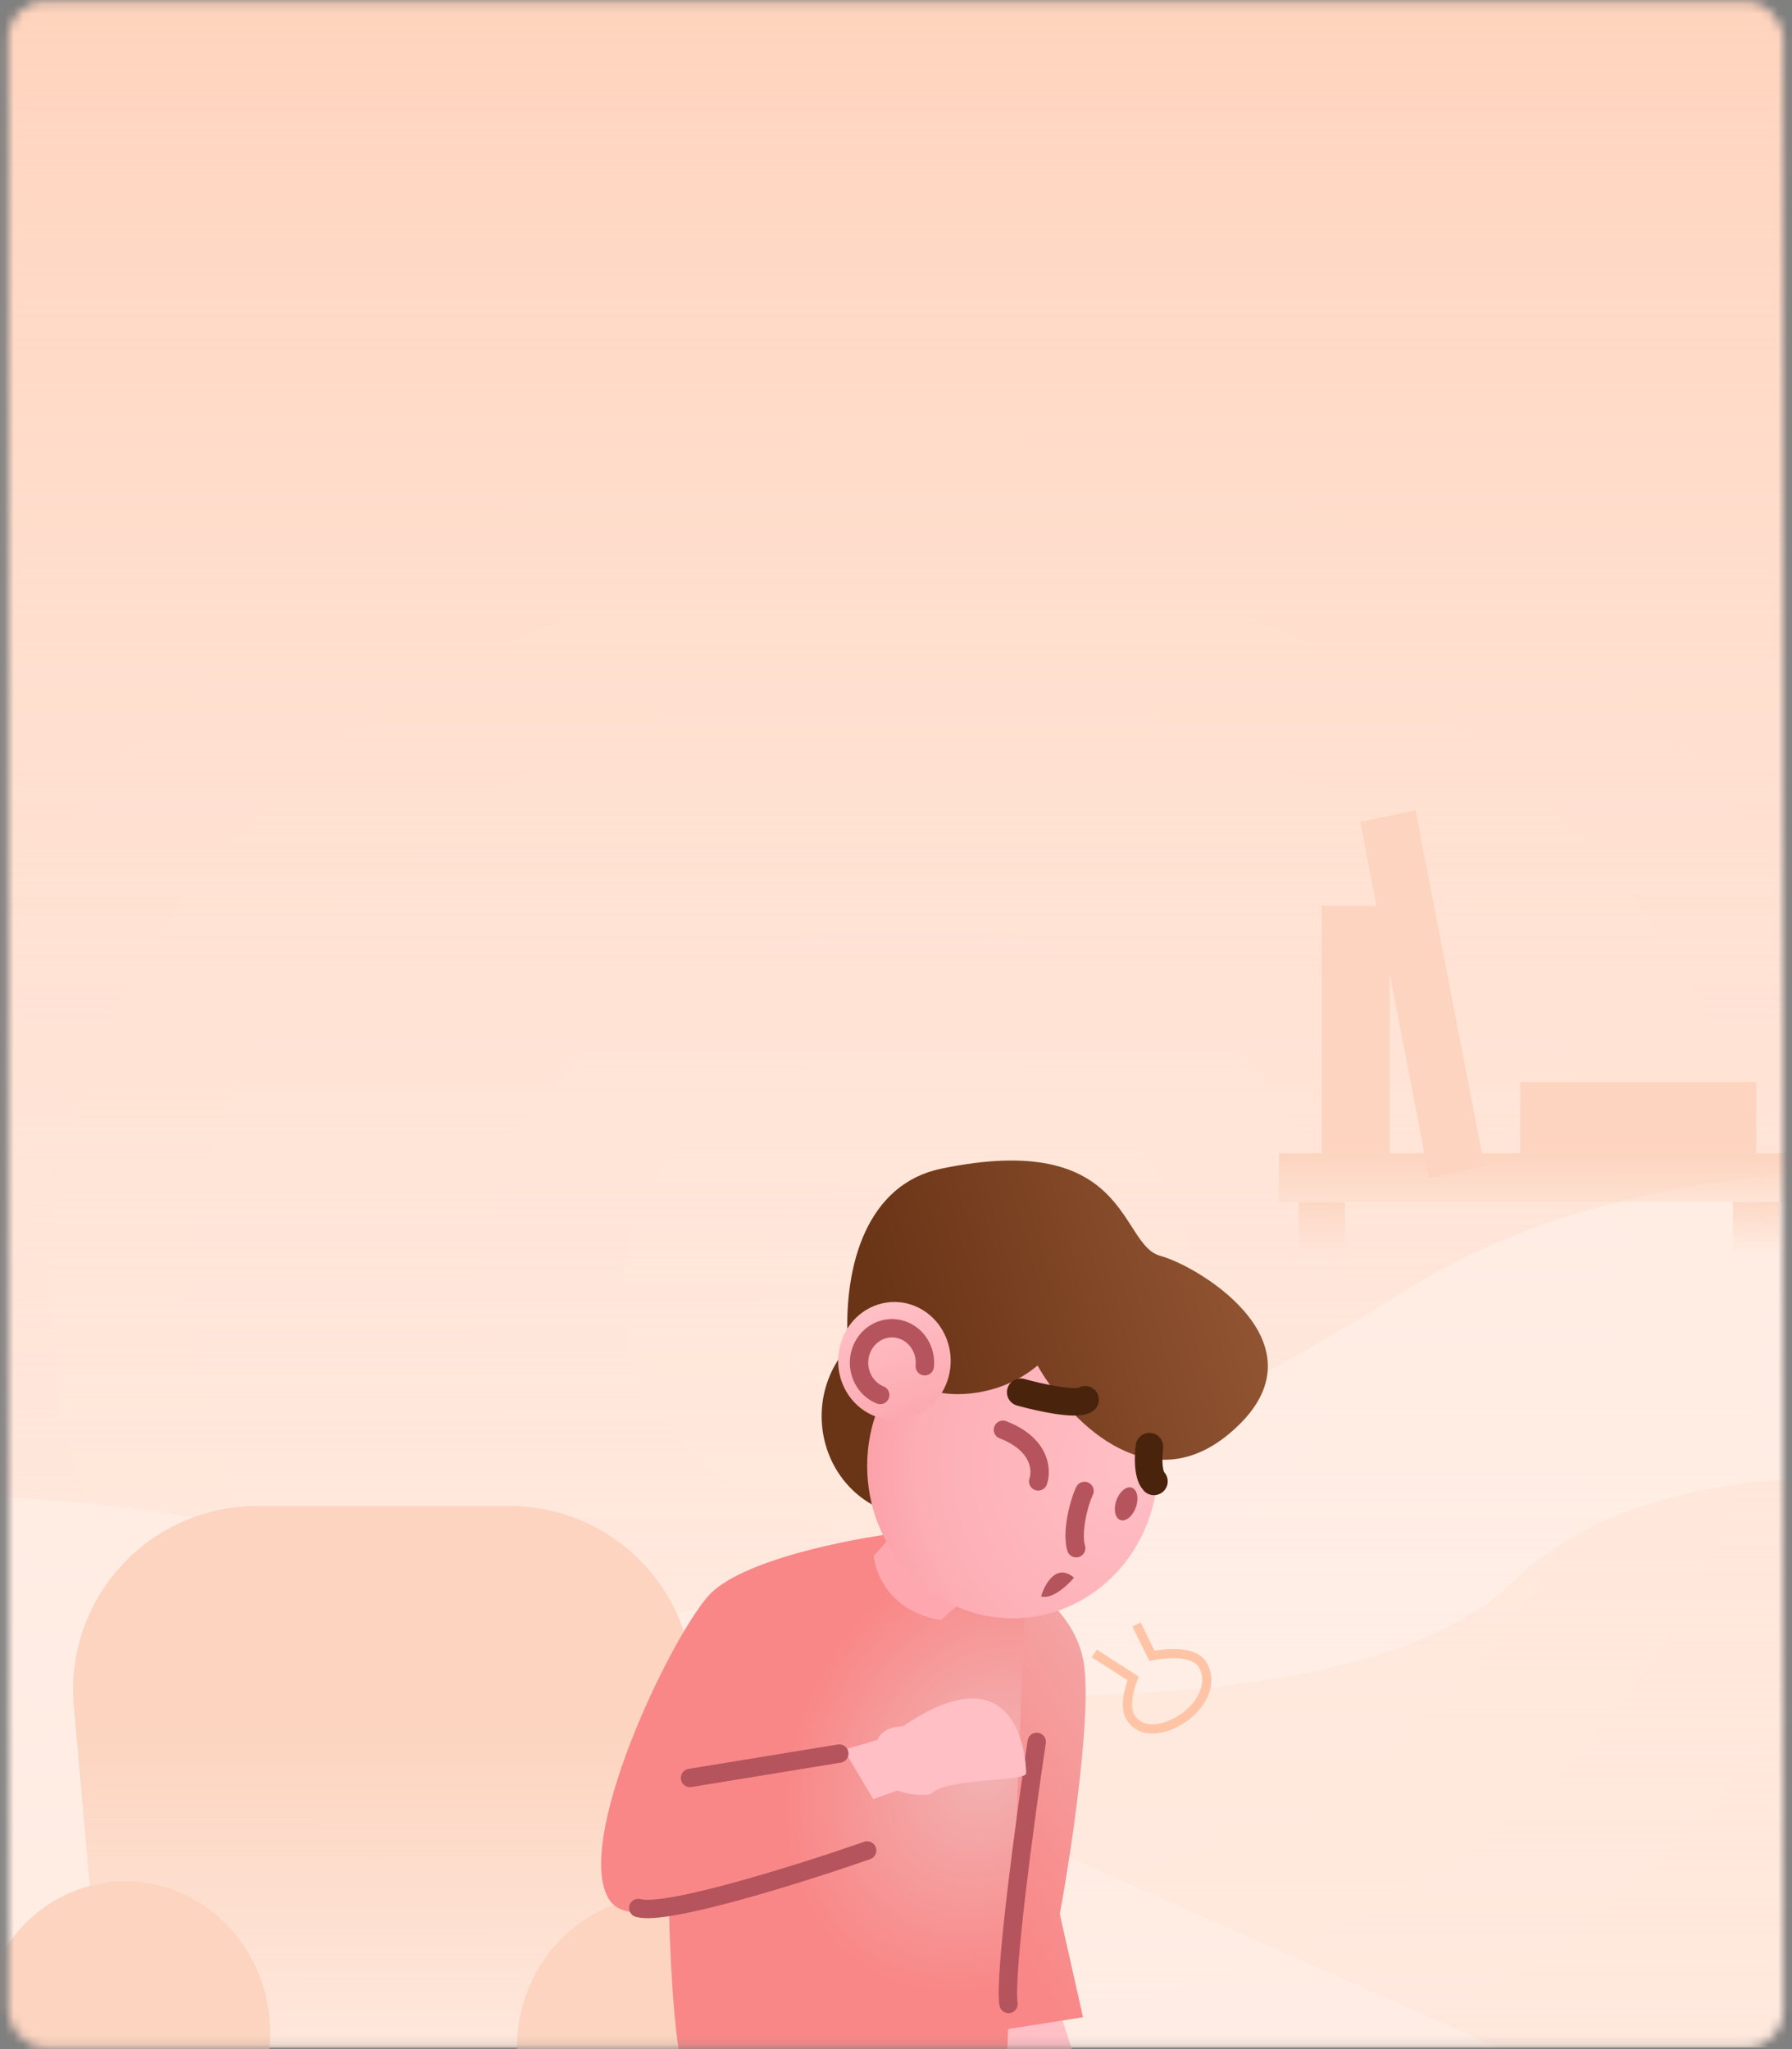 <svg width="195" height="223" viewBox="0 0 195 223" fill="none" xmlns="http://www.w3.org/2000/svg">
<rect x="0" y="0" width="195" height="223" fill="#808080" stroke="none"/>
<mask id="mask0" mask-type="alpha" maskUnits="userSpaceOnUse" x="0" y="0" width="195" height="223">
<rect x="0.874" y="0.167" width="193.196" height="222.683" rx="4" fill="#FFE8DC"/>
</mask>
<g mask="url(#mask0)">
<rect x="-1.984" y="-8.589" width="198.913" height="231.439" fill="url(#paint0_radial)"/>
<rect x="-1.984" y="-8.589" width="198.913" height="231.439" fill="url(#paint1_linear)"/>
<path d="M-9.5 162.85C38.1 161.65 87 185.35 105.5 197.35L163 222.85H-43.5C-52 203.35 -57.1 164.05 -9.5 162.85Z" fill="#FFF2EC" fill-opacity="0.5"/>
<path d="M153.132 140.34C181.959 122.246 225.201 126.668 243.219 131.14C271.433 140.34 263.664 162.319 256.253 172.158C234.53 163.597 185.793 151.611 164.633 172.158C138.182 197.843 30.077 175.225 50.778 177.908C71.479 180.592 117.097 162.958 153.132 140.34Z" fill="#FFF2EC" fill-opacity="0.59"/>
<path d="M123.676 176.806L125.351 180.211C125.351 180.211 129.706 179.238 130.861 181.181C132.094 183.257 130.663 185.699 128.701 187.021C126.819 188.289 124.133 188.849 122.976 186.84C122.171 185.441 123.299 182.669 123.299 182.669L119.078 179.951" stroke="#FFC4A6"/>
<path d="M8.034 185.67C7 173.975 16.215 163.91 27.956 163.91H55.445C67.186 163.91 76.401 173.975 75.367 185.67L73.308 208.975C72.395 219.298 63.749 227.214 53.385 227.214H30.016C19.652 227.214 11.006 219.298 10.093 208.975L8.034 185.67Z" fill="url(#paint2_linear)"/>
<ellipse cx="13.638" cy="221.292" rx="15.76" ry="16.541" fill="#FCD4BF"/>
<ellipse cx="72.007" cy="222.926" rx="15.76" ry="16.541" fill="#FCD4BF"/>
<path d="M116.785 223.51L114.58 216.621H106.864L109.069 223.51H116.785Z" fill="#FFBFC5"/>
<path d="M117.853 180.541C116.764 175.313 111.822 172.1 109.487 171.147V220.861L117.853 219.545L115.324 208.313C116.621 201.234 118.943 185.769 117.853 180.541Z" fill="url(#paint3_linear)"/>
<path d="M77.039 173.733C80.463 169.812 92.474 167.47 98.052 166.79L111.574 173.733L109.531 225.133H74.388C73.656 223.98 72.998 216.085 72.791 207.88C69.686 208.465 67.308 208.269 66.338 206.814C62.252 200.688 72.758 178.634 77.039 173.733Z" fill="url(#paint4_radial)"/>
<path d="M113.802 189.722C113.883 189.176 113.507 188.667 112.961 188.585C112.415 188.503 111.906 188.88 111.824 189.426L113.802 189.722ZM108.755 218.258C108.84 218.803 109.351 219.177 109.897 219.093C110.443 219.008 110.816 218.497 110.732 217.951L108.755 218.258ZM111.824 189.426C111.209 193.528 110.317 199.88 109.641 205.606C109.302 208.468 109.017 211.183 108.846 213.386C108.68 215.539 108.611 217.329 108.755 218.258L110.732 217.951C110.63 217.296 110.669 215.753 110.84 213.54C111.008 211.376 111.29 208.692 111.627 205.841C112.3 200.141 113.189 193.811 113.802 189.722L111.824 189.426Z" fill="#B5545C"/>
<path fill-rule="evenodd" clip-rule="evenodd" d="M89.461 153.03C89.669 150.882 90.48 148.847 91.791 147.182C93.103 145.517 94.857 144.297 96.831 143.676C98.805 143.056 100.91 143.063 102.881 143.696C104.852 144.329 106.599 145.561 107.902 147.234C109.205 148.908 110.005 150.949 110.201 153.098C110.397 155.248 109.981 157.41 109.004 159.311C108.027 161.212 106.533 162.766 104.713 163.778C102.892 164.789 100.826 165.212 98.775 164.993C97.414 164.848 96.093 164.424 94.888 163.744C93.684 163.065 92.618 162.143 91.753 161.032C90.888 159.921 90.241 158.643 89.848 157.27C89.454 155.897 89.323 154.456 89.461 153.03V153.03Z" fill="#6A3416"/>
<path d="M95.085 169.342L98.126 165.851L107.859 171.463L102.385 176.326C96.91 175.428 95.237 171.296 95.085 169.342Z" fill="#FFA7AF"/>
<path fill-rule="evenodd" clip-rule="evenodd" d="M94.442 157.886C94.756 154.624 95.986 151.533 97.977 149.004C99.968 146.475 102.631 144.622 105.628 143.679C108.625 142.736 111.822 142.746 114.814 143.707C117.807 144.668 120.46 146.537 122.439 149.077C124.418 151.618 125.634 154.716 125.932 157.98C126.231 161.244 125.599 164.527 124.116 167.414C122.633 170.3 120.366 172.661 117.602 174.198C114.838 175.734 111.7 176.377 108.587 176.044C104.414 175.599 100.58 173.437 97.927 170.031C95.275 166.626 94.021 162.258 94.442 157.886V157.886Z" fill="url(#paint5_radial)"/>
<ellipse rx="1.123" ry="1.872" transform="matrix(0.927 0.383 -0.35 0.934 122.541 163.673)" fill="#B5545C"/>
<path d="M113.289 173.743C113.686 172.386 114.959 170.079 116.869 171.707C116.17 172.54 114.475 174.113 113.289 173.743Z" fill="#B5545C"/>
<path d="M112.903 148.615C109.012 151.882 104.277 151.95 102.397 151.576L92.259 146.348C91.723 137.477 94.472 128.851 102.397 127.197C122.982 122.902 121.756 135.443 126.231 136.669C130.706 137.894 145.006 146.675 133.722 156.068C124.694 163.583 116.081 154.231 112.903 148.615Z" fill="url(#paint6_linear)"/>
<path d="M111.072 151.525C113.017 152.069 117.142 152.995 118.076 152.342" stroke="#4A230D" stroke-width="3" stroke-linecap="round" stroke-linejoin="round"/>
<path d="M125.08 157.447C124.95 158.4 124.866 160.49 125.567 161.225" stroke="#4A230D" stroke-width="3" stroke-linecap="round" stroke-linejoin="round"/>
<path fill-rule="evenodd" clip-rule="evenodd" d="M91.233 147.452C91.358 146.19 91.837 144.995 92.61 144.019C93.382 143.043 94.414 142.328 95.574 141.966C96.734 141.603 97.971 141.609 99.129 141.983C100.286 142.357 101.311 143.081 102.076 144.065C102.84 145.049 103.31 146.248 103.424 147.511C103.538 148.774 103.293 150.044 102.719 151.161C102.145 152.277 101.267 153.191 100.198 153.785C99.128 154.379 97.915 154.628 96.71 154.5C95.908 154.415 95.131 154.165 94.421 153.764C93.712 153.364 93.085 152.82 92.576 152.166C92.068 151.511 91.687 150.758 91.457 149.949C91.226 149.14 91.15 148.291 91.233 147.452V147.452Z" fill="url(#paint7_linear)"/>
<path d="M118.014 162.268C117.386 163.581 116.591 166.772 117.104 168.498" stroke="#B5545C" stroke-width="2" stroke-linecap="round" stroke-linejoin="round"/>
<path d="M95.78 151.822C95.156 151.571 94.611 151.142 94.207 150.584C93.803 150.025 93.556 149.36 93.494 148.662C93.432 147.964 93.557 147.263 93.856 146.636C94.155 146.009 94.615 145.482 95.184 145.115C95.754 144.748 96.41 144.555 97.078 144.558C97.747 144.561 98.402 144.76 98.968 145.133C99.535 145.505 99.991 146.036 100.285 146.665C100.579 147.295 100.699 147.997 100.632 148.694" stroke="#B5545C" stroke-width="2" stroke-linecap="round" stroke-linejoin="round"/>
<path d="M112.972 161.225C113.398 160.011 113.227 157.189 109.137 155.608" stroke="#B5545C" stroke-width="2" stroke-linecap="round" stroke-linejoin="round"/>
<path d="M95.031 195.801L91.819 190.438L97.735 188.704L99.489 194.232L95.031 195.801Z" fill="#FFBFC5"/>
<path d="M111.665 192.993C111.665 193.945 102.987 193.416 101.269 195.269C98.174 195.865 90.952 193.111 97.495 188.416C110.698 178.94 111.665 191.193 111.665 192.993Z" fill="#FFBFC5"/>
<path d="M101.392 188.417C99.755 187.839 96.275 187.238 95.442 189.453C94.609 191.669 99.061 189.685 101.392 188.417Z" fill="#FFBFC5"/>
<path d="M91.33 190.848L75.084 193.503" stroke="#B5545C" stroke-width="2" stroke-linecap="round" stroke-linejoin="round"/>
<path d="M94.36 201.398C87.316 203.852 72.474 208.54 69.457 207.656" stroke="#B5545C" stroke-width="2" stroke-linecap="round" stroke-linejoin="round"/>
<rect x="139.162" y="125.519" width="56.424" height="5.309" fill="url(#paint8_linear)"/>
<rect x="146.361" y="130.828" width="5.718" height="5.059" transform="rotate(90 146.361 130.828)" fill="url(#paint9_linear)"/>
<rect x="193.64" y="130.828" width="5.718" height="5.059" transform="rotate(90 193.64 130.828)" fill="url(#paint10_linear)"/>
<rect x="143.832" y="98.563" width="7.393" height="26.956" fill="#FCD4BF"/>
<rect x="191.111" y="117.759" width="7.76" height="25.683" transform="rotate(90 191.111 117.759)" fill="#FCD4BF"/>
<rect width="6.141" height="39.442" transform="matrix(0.978 -0.209 0.19 0.982 148.025 89.453)" fill="#FCD4BF"/>
</g>
<defs>
<radialGradient id="paint0_radial" cx="0" cy="0" r="1" gradientUnits="userSpaceOnUse" gradientTransform="translate(98.881 140.738) rotate(90) scale(106.904 123.951)">
<stop stop-color="#FFEAE0"/>
<stop offset="1" stop-color="#FFE8DC"/>
</radialGradient>
<linearGradient id="paint1_linear" x1="97.472" y1="-8.589" x2="97.472" y2="222.85" gradientUnits="userSpaceOnUse">
<stop stop-color="#FFD2BB"/>
<stop offset="1" stop-color="#FFE8DC" stop-opacity="0"/>
</linearGradient>
<linearGradient id="paint2_linear" x1="43.671" y1="187.673" x2="43.671" y2="232.461" gradientUnits="userSpaceOnUse">
<stop stop-color="#FCD4BF"/>
<stop offset="1" stop-color="#FCD4BF" stop-opacity="0"/>
</linearGradient>
<linearGradient id="paint3_linear" x1="138.326" y1="182.721" x2="105.848" y2="205.226" gradientUnits="userSpaceOnUse">
<stop stop-color="#F2B3B3"/>
<stop offset="1" stop-color="#F98787"/>
</linearGradient>
<radialGradient id="paint4_radial" cx="0" cy="0" r="1" gradientUnits="userSpaceOnUse" gradientTransform="translate(107.599 192.221) rotate(120.137) scale(38.055 30.881)">
<stop stop-color="#F2B3B3"/>
<stop offset="0.678" stop-color="#F98787"/>
<stop offset="1" stop-color="#F98787"/>
</radialGradient>
<radialGradient id="paint5_radial" cx="0" cy="0" r="1" gradientUnits="userSpaceOnUse" gradientTransform="translate(122.605 159.554) rotate(180) scale(37.635 39.573)">
<stop stop-color="#FFBFC5"/>
<stop offset="0.594" stop-color="#FDAEB5"/>
<stop offset="1" stop-color="#F98E97"/>
</radialGradient>
<linearGradient id="paint6_linear" x1="98.31" y1="149.721" x2="147.756" y2="135.541" gradientUnits="userSpaceOnUse">
<stop stop-color="#6A3416"/>
<stop offset="1" stop-color="#9E5F3C"/>
</linearGradient>
<linearGradient id="paint7_linear" x1="97.942" y1="141.731" x2="106.656" y2="166.97" gradientUnits="userSpaceOnUse">
<stop stop-color="#FFBFC5"/>
<stop offset="1" stop-color="#F98E97"/>
</linearGradient>
<linearGradient id="paint8_linear" x1="167.374" y1="125.519" x2="167.374" y2="133.278" gradientUnits="userSpaceOnUse">
<stop stop-color="#FCD4BF"/>
<stop offset="1" stop-color="#FCD4BF" stop-opacity="0"/>
</linearGradient>
<linearGradient id="paint9_linear" x1="145.136" y1="130.828" x2="152.079" y2="130.828" gradientUnits="userSpaceOnUse">
<stop stop-color="#FCD4BF"/>
<stop offset="1" stop-color="#FCD4BF" stop-opacity="0"/>
</linearGradient>
<linearGradient id="paint10_linear" x1="192.415" y1="130.828" x2="199.358" y2="130.828" gradientUnits="userSpaceOnUse">
<stop stop-color="#FCD4BF"/>
<stop offset="1" stop-color="#FCD4BF" stop-opacity="0"/>
</linearGradient>
</defs>
</svg>
